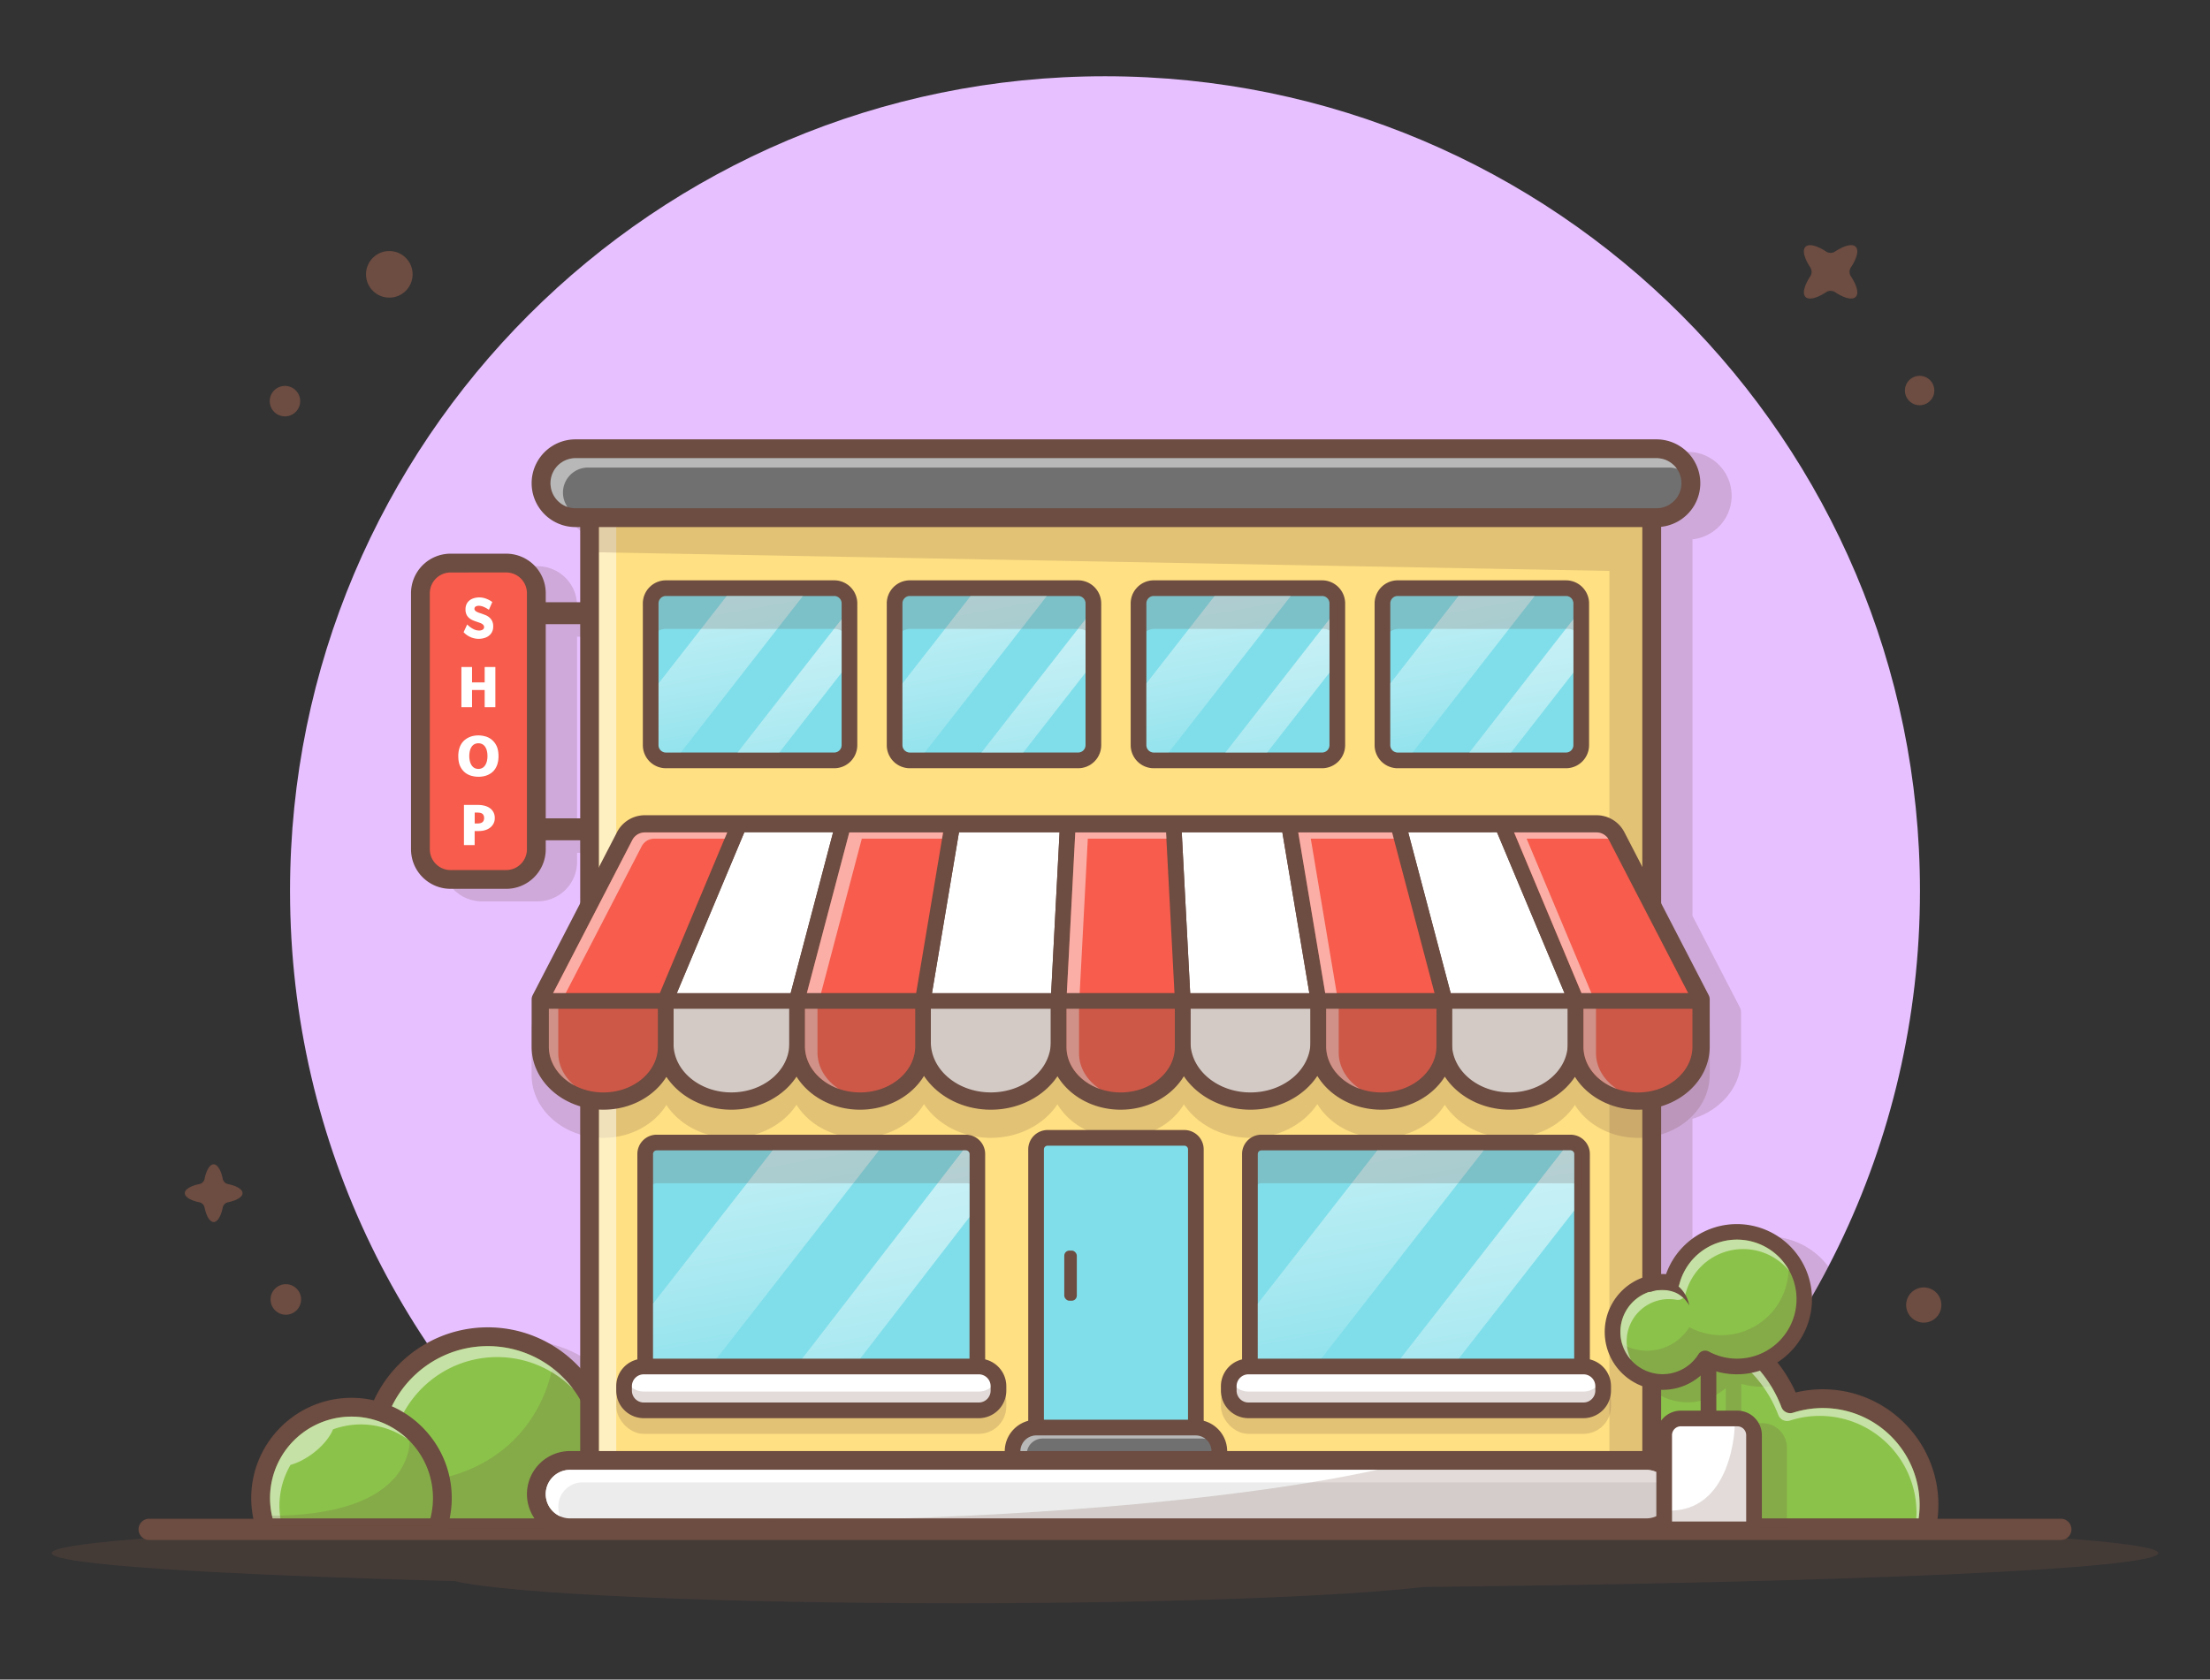 <svg id="Layer_1" data-name="Layer 1" xmlns="http://www.w3.org/2000/svg" xmlns:xlink="http://www.w3.org/1999/xlink" viewBox="0 0 3086 2346"><rect x="0" y="0" width="3086" height="2346" fill="#333333" stroke="none"/><defs><clipPath id="clip-path"><rect x="911.89" y="1606.81" width="441.91" height="345.63" rx="5.06" style="fill:none"/></clipPath><linearGradient id="linear-gradient" x1="485.53" y1="920.18" x2="485.53" y2="1476.47" gradientTransform="matrix(0.67, -0.75, 0.75, 0.67, -125.11, 1249.18)" gradientUnits="userSpaceOnUse"><stop offset="0" stop-color="#fff"/><stop offset="0.1" stop-color="#fff" stop-opacity="0.98"/><stop offset="0.22" stop-color="#fff" stop-opacity="0.92"/><stop offset="0.36" stop-color="#fff" stop-opacity="0.82"/><stop offset="0.5" stop-color="#fff" stop-opacity="0.68"/><stop offset="0.65" stop-color="#fff" stop-opacity="0.51"/><stop offset="0.81" stop-color="#fff" stop-opacity="0.29"/><stop offset="0.97" stop-color="#fff" stop-opacity="0.04"/><stop offset="0.99" stop-color="#fff" stop-opacity="0"/></linearGradient><linearGradient id="linear-gradient-2" x1="585.05" y1="1089.49" x2="585.05" y2="1606.3" gradientTransform="matrix(0.67, -0.75, 0.75, 0.67, -178.31, 1353.2)" xlink:href="#linear-gradient"/><clipPath id="clip-path-2"><rect x="1756.26" y="1606.81" width="441.91" height="345.63" rx="5.06" style="fill:none"/></clipPath><linearGradient id="linear-gradient-3" x1="1316.3" y1="1071.12" x2="1316.3" y2="1627.42" gradientTransform="translate(53.45 1768.46) rotate(-48.25)" xlink:href="#linear-gradient"/><linearGradient id="linear-gradient-4" x1="1415.83" y1="1240.44" x2="1415.83" y2="1757.25" gradientTransform="translate(0.25 1872.48) rotate(-48.25)" xlink:href="#linear-gradient"/><clipPath id="clip-path-3"><rect x="919.56" y="832.44" width="255.66" height="218.75" rx="10.35" style="fill:none"/></clipPath><linearGradient id="linear-gradient-5" x1="549.88" y1="213.34" x2="549.88" y2="611.83" gradientTransform="matrix(0.67, -0.75, 0.75, 0.67, 341.09, 1035.82)" xlink:href="#linear-gradient"/><linearGradient id="linear-gradient-6" x1="621.17" y1="334.62" x2="621.17" y2="704.83" gradientTransform="translate(302.98 1110.34) rotate(-48.25)" xlink:href="#linear-gradient"/><clipPath id="clip-path-4"><rect x="1260.18" y="832.44" width="255.66" height="218.75" rx="10.35" style="fill:none"/></clipPath><linearGradient id="linear-gradient-7" x1="885" y1="274.23" x2="885" y2="672.72" gradientTransform="matrix(0.67, -0.75, 0.75, 0.67, 413.11, 1245.29)" xlink:href="#linear-gradient"/><linearGradient id="linear-gradient-8" x1="956.3" y1="395.51" x2="956.3" y2="765.72" gradientTransform="translate(375.01 1319.81) rotate(-48.25)" xlink:href="#linear-gradient"/><clipPath id="clip-path-5"><rect x="1600.79" y="832.44" width="255.66" height="218.75" rx="10.35" style="fill:none"/></clipPath><linearGradient id="linear-gradient-9" x1="1220.13" y1="335.12" x2="1220.13" y2="733.61" gradientTransform="matrix(0.67, -0.75, 0.75, 0.67, 485.14, 1454.77)" xlink:href="#linear-gradient"/><linearGradient id="linear-gradient-10" x1="1291.42" y1="456.4" x2="1291.42" y2="826.61" gradientTransform="translate(447.03 1529.28) rotate(-48.25)" xlink:href="#linear-gradient"/><clipPath id="clip-path-6"><rect x="1941.4" y="832.44" width="255.66" height="218.75" rx="10.35" style="fill:none"/></clipPath><linearGradient id="linear-gradient-11" x1="1555.25" y1="396.01" x2="1555.25" y2="794.51" gradientTransform="translate(557.17 1664.24) rotate(-48.25)" xlink:href="#linear-gradient"/><linearGradient id="linear-gradient-12" x1="1626.55" y1="517.3" x2="1626.55" y2="887.51" gradientTransform="matrix(0.67, -0.75, 0.75, 0.67, 519.06, 1738.75)" xlink:href="#linear-gradient"/></defs><g style="opacity:0.3"><path d="M3013.8,2169.34c0-27.45-658.5-49.7-1470.8-49.7S72.2,2141.89,72.2,2169.34c0,15.87,220.05,30,562.65,39.1,73.92,17.79,360.55,31,702.87,31,286.67,0,534.27-9.3,650.63-22.77C2582.93,2210.34,3013.8,2191.54,3013.8,2169.34Z" style="fill:#6d4c41"/></g><path d="M2262.72,2126C2518,1917.3,2681,1600,2681,1244.51c0-628.5-509.5-1138-1138-1138S405,616,405,1244.51C405,1600,568,1917.3,823.28,2126c212.77-4,458.25-6.35,719.72-6.35S2050,2121.94,2262.72,2126Z" style="fill:#e7c0ff"/><g style="opacity:0.2"><path d="M2262.72,2126a1143,1143,0,0,0,290.34-356.83,104.86,104.86,0,0,0-182.87,28q-2.4-.15-4.77-.15c-.71,0-1.4.09-2.11.11V1562.74c39.4-11.84,67.82-44.64,67.82-83.17v-66.15a13.16,13.16,0,0,0-1.47-6l-66.35-128.26V753.32a61.24,61.24,0,0,0-6.56-122.13H847.37a61.25,61.25,0,1,0,0,122.5h6.57v105H805.81V846.07a55.25,55.25,0,0,0-55.19-55.19H672.88a55.25,55.25,0,0,0-55.19,55.19v357.74A55.25,55.25,0,0,0,672.88,1259h77.74a55.25,55.25,0,0,0,55.19-55.19v-12.62h48.13v88l-66.35,128.25a13.16,13.16,0,0,0-1.47,6v66.15c0,38.53,28.42,71.33,67.82,83.17v365.71a174.57,174.57,0,0,0-235.59-20.63A1144.83,1144.83,0,0,0,823.28,2126c212.77-4,458.25-6.35,719.72-6.35S2050,2121.94,2262.72,2126ZM853.94,1160.56H805.81V889.31h48.13Z" style="fill:#6d4c41"/></g><path d="M2877.65,2151.06H208.35a14.87,14.87,0,0,1,0-29.74h2669.3a14.87,14.87,0,0,1,0,29.74Z" style="fill:#6d4c41"/><path d="M681.12,1867.13A161.82,161.82,0,0,0,558,2134H804.27a161.82,161.82,0,0,0-123.15-266.87Z" style="fill:#8bc34a"/><path d="M804.27,2147.13H558a13.13,13.13,0,0,1-10-4.61A175,175,0,0,1,506.12,2029c0-96.49,78.51-175,175-175s175,78.51,175,175a175,175,0,0,1-41.86,113.52A13.15,13.15,0,0,1,804.27,2147.13Zm-240.08-26.25H798.06A148.72,148.72,0,0,0,829.87,2029c0-82-66.72-148.75-148.75-148.75S532.37,1947,532.37,2029A148.77,148.77,0,0,0,564.19,2120.88Z" style="fill:#6d4c41"/><g style="opacity:0.2"><path d="M773,1899.94s-17.5,196.87-275.63,170.62l31.57,64.84h232.6v-61.85l22.65-31.36s43.5-8.81,43.5-13.19-8.75-96.25-8.75-96.25Z" style="fill:#6d4c41"/></g><g style="opacity:0.5"><path d="M545.5,2044.31c0-82,66.73-148.75,148.75-148.75a148.28,148.28,0,0,1,106.23,44.77,148.62,148.62,0,0,0-119.36-60.08c-82,0-148.75,66.73-148.75,148.75a148.75,148.75,0,0,0,31.82,91.88h2.56A148.74,148.74,0,0,1,545.5,2044.31Z" style="fill:#fff"/></g><path d="M617.69,2092.44A126.88,126.88,0,1,0,370.94,2134H610.69A126.79,126.79,0,0,0,617.69,2092.44Z" style="fill:#8bc34a"/><path d="M610.68,2147.13H370.94a13.13,13.13,0,0,1-12.4-8.83,139.62,139.62,0,0,1-7.73-45.86c0-77.2,62.8-140,140-140s140,62.8,140,140a139.88,139.88,0,0,1-7.72,45.86A13.14,13.14,0,0,1,610.68,2147.13Zm-230-26.25H601a113.75,113.75,0,1,0-220.28,0Z" style="fill:#6d4c41"/><g style="opacity:0.5"><path d="M490.81,1978.69a113.76,113.76,0,0,0-110.14,142.19h10.92a114.94,114.94,0,0,1-1.4-17.5,113.08,113.08,0,0,1,15.5-57.23c9.66-2.72,20.46-8.07,30.82-15.79,14-10.47,24.13-22.95,28.48-33.86a113.56,113.56,0,0,1,104.9,14.28A113.36,113.36,0,0,0,490.81,1978.69Z" style="fill:#fff"/></g><path d="M2693.63,2101.94a148.34,148.34,0,0,0-193.81-141.17,189.26,189.26,0,0,0-177-122.21c-104.51,0-189.22,84.72-189.22,189.22A188.31,188.31,0,0,0,2166.24,2134h523.87A148.57,148.57,0,0,0,2693.63,2101.94Z" style="fill:#8bc34a"/><path d="M2690.11,2147.13H2166.24a13.14,13.14,0,0,1-10.85-5.75,201.28,201.28,0,0,1-34.89-113.6c0-111.58,90.77-202.35,202.35-202.35,79.54,0,152.27,47.57,184.64,119.55a161.26,161.26,0,0,1,37.82-4.48c89,0,161.44,72.42,161.44,161.44a162.63,162.63,0,0,1-3.82,34.89A13.14,13.14,0,0,1,2690.11,2147.13Zm-516.76-26.25h505.81a135.53,135.53,0,0,0,1.34-18.94c0-74.54-60.65-135.19-135.19-135.19a135,135,0,0,0-41.47,6.51,13.12,13.12,0,0,1-16.3-7.85c-25.77-68-92-113.73-164.69-113.73-97.1,0-176.1,79-176.1,176.1A175.13,175.13,0,0,0,2173.35,2120.88Z" style="fill:#6d4c41"/><g style="opacity:0.2"><path d="M2382.11,1987.87a34.26,34.26,0,0,0-34.23,34.23V2134h147.34V2022.1a34.26,34.26,0,0,0-34.23-34.23h-29.34V1933a104.57,104.57,0,0,0,55.31.62A189.34,189.34,0,0,0,2284,1842.56a80.8,80.8,0,0,0,125.74,96.3v49Z" style="fill:#6d4c41"/></g><g style="opacity:0.5"><path d="M2545.32,1966.75a135.06,135.06,0,0,0-41.48,6.51,13.12,13.12,0,0,1-16.3-7.85c-25.77-68-91.95-113.73-164.69-113.73-76.24,0-141.3,48.71-165.74,116.63,27.22-62.14,89.29-105.69,161.36-105.69,72.74,0,138.93,45.71,164.7,113.73a13.12,13.12,0,0,0,16.3,7.85,135,135,0,0,1,41.47-6.51c74.54,0,135.19,60.64,135.19,135.18,0,2.66-.13,5.34-.29,8h3.31a134.25,134.25,0,0,0,1.35-18.94C2680.5,2027.39,2619.86,1966.75,2545.32,1966.75Z" style="fill:#fff"/></g><rect x="823.31" y="703.38" width="1483.13" height="1426.25" style="fill:#ffe082"/><path d="M2306.44,2142.75H823.31a13.11,13.11,0,0,1-13.12-13.12V703.37a13.12,13.12,0,0,1,13.12-13.12H2306.44a13.12,13.12,0,0,1,13.12,13.12V2129.63A13.11,13.11,0,0,1,2306.44,2142.75Zm-1470-26.25H2293.31V716.5H836.44Z" style="fill:#6d4c41"/><g style="opacity:0.2"><path d="M2385.91,1429.26l-117.7-227.51a43.72,43.72,0,0,0-39-23.72H900.51a43.72,43.72,0,0,0-39,23.72l-117.7,227.51a13.16,13.16,0,0,0-1.47,6v66.15c0,48.47,44.94,87.91,100.17,87.91,37.94,0,71-18.6,88-45.95,18.16,27.45,52.05,45.95,90.77,45.95s72.84-18.62,90.95-46.22c17.17,27.52,50.48,46.22,88.69,46.22,38.64,0,72.3-19.15,89.28-47.2,18.68,28.2,53.52,47.2,93.33,47.2,39.62,0,74.32-18.82,93.07-46.79,16.72,27.8,50,46.79,88.23,46.79s71.52-19,88.24-46.79c18.75,28,53.45,46.79,93.07,46.79,39.81,0,74.65-19,93.33-47.2,17,28,50.64,47.2,89.29,47.2,38.2,0,71.51-18.7,88.68-46.22,18.11,27.6,52.1,46.22,90.95,46.22s72.61-18.5,90.77-45.95c17,27.35,50.07,45.95,88,45.95,55.23,0,100.17-39.44,100.17-87.91v-66.15A13.16,13.16,0,0,0,2385.91,1429.26Z" style="fill:#6d4c41"/></g><g style="opacity:0.2"><rect x="860.5" y="1919.63" width="544.69" height="83.13" rx="38.44" style="fill:#6d4c41"/></g><g style="opacity:0.5"><polygon points="860.5 718.69 2293.31 718.69 2293.31 716.5 836.44 716.5 836.44 2116.5 860.5 2116.5 860.5 718.69" style="fill:#fff"/></g><g style="opacity:0.2"><polygon points="823.31 703.38 823.31 705.56 2247.38 705.56 2247.38 723.06 821.13 723.06 821.13 771.19 2247.38 797.44 2247.38 2129.63 2306.44 2129.63 2306.44 703.38 823.31 703.38" style="fill:#6d4c41"/></g><rect x="755.5" y="626.81" width="1605.63" height="96.25" rx="48.12" style="fill:#707070"/><path d="M2313,736.19H803.62a61.25,61.25,0,1,1,0-122.5H2313a61.25,61.25,0,0,1,0,122.5ZM803.62,639.94a35,35,0,1,0,0,70H2313a35,35,0,0,0,0-70Z" style="fill:#6d4c41"/><g style="opacity:0.5"><path d="M786.12,688.06a35,35,0,0,1,35-35H2330.5a35,35,0,0,1,11.17,1.86,35,35,0,0,0-28.67-15H803.62a35,35,0,0,0-11.17,68.14A34.83,34.83,0,0,1,786.12,688.06Z" style="fill:#fff"/></g><rect x="908.62" y="821.5" width="277.54" height="240.63" rx="21.29" style="fill:#80deea"/><path d="M1164.88,1073.06h-235a32.25,32.25,0,0,1-32.22-32.22v-198a32.26,32.26,0,0,1,32.22-32.23h235a32.26,32.26,0,0,1,32.22,32.23v198A32.25,32.25,0,0,1,1164.88,1073.06Zm-235-240.62a10.36,10.36,0,0,0-10.35,10.35v198a10.36,10.36,0,0,0,10.35,10.35h235a10.36,10.36,0,0,0,10.35-10.35v-198a10.36,10.36,0,0,0-10.35-10.35Z" style="fill:#6d4c41"/><rect x="1249.24" y="821.5" width="277.54" height="240.63" rx="21.29" style="fill:#80deea"/><path d="M1505.49,1073.06h-235a32.25,32.25,0,0,1-32.22-32.22v-198a32.26,32.26,0,0,1,32.22-32.23h235a32.26,32.26,0,0,1,32.22,32.23v198A32.25,32.25,0,0,1,1505.49,1073.06Zm-235-240.62a10.36,10.36,0,0,0-10.34,10.35v198a10.36,10.36,0,0,0,10.34,10.35h235a10.36,10.36,0,0,0,10.35-10.35v-198a10.36,10.36,0,0,0-10.35-10.35Z" style="fill:#6d4c41"/><rect x="1589.85" y="821.5" width="277.54" height="240.63" rx="21.29" style="fill:#80deea"/><path d="M1846.1,1073.06h-235a32.26,32.26,0,0,1-32.22-32.22v-198a32.27,32.27,0,0,1,32.22-32.23h235a32.27,32.27,0,0,1,32.23,32.23v198A32.26,32.26,0,0,1,1846.1,1073.06Zm-235-240.62a10.36,10.36,0,0,0-10.34,10.35v198a10.36,10.36,0,0,0,10.34,10.35h235a10.36,10.36,0,0,0,10.35-10.35v-198a10.36,10.36,0,0,0-10.35-10.35Z" style="fill:#6d4c41"/><rect x="1930.46" y="821.5" width="277.54" height="240.63" rx="21.29" style="fill:#80deea"/><path d="M2186.71,1073.06h-235a32.25,32.25,0,0,1-32.22-32.22v-198a32.26,32.26,0,0,1,32.22-32.23h235a32.27,32.27,0,0,1,32.23,32.23v198A32.26,32.26,0,0,1,2186.71,1073.06Zm-235-240.62a10.36,10.36,0,0,0-10.35,10.35v198a10.36,10.36,0,0,0,10.35,10.35h235a10.36,10.36,0,0,0,10.35-10.35v-198a10.36,10.36,0,0,0-10.35-10.35Z" style="fill:#6d4c41"/><rect x="900.95" y="1595.88" width="463.79" height="367.5" rx="16" style="fill:#80deea"/><path d="M1348.74,1974.31H916.94A27,27,0,0,1,890,1947.38V1611.87a27,27,0,0,1,26.92-26.93h431.8a27,27,0,0,1,26.93,26.93v335.51A27,27,0,0,1,1348.74,1974.31Zm-431.8-367.5a5.07,5.07,0,0,0-5.05,5.06v335.51a5.06,5.06,0,0,0,5.05,5.06h431.8a5.07,5.07,0,0,0,5.06-5.06V1611.87a5.07,5.07,0,0,0-5.06-5.06Z" style="fill:#6d4c41"/><g style="clip-path:url(#clip-path)"><rect x="1033.65" y="1332.81" width="117.11" height="704.21" transform="translate(1267.16 -315.4) rotate(37.95)" style="opacity:0.6;fill:url(#linear-gradient)"/><rect x="1184.78" y="1462.18" width="64.18" height="704.21" transform="matrix(0.79, 0.61, -0.61, 0.79, 1373.08, -364.71)" style="opacity:0.6;fill:url(#linear-gradient-2)"/></g><g style="opacity:0.2"><path d="M902.15,1668.75a16,16,0,0,1,16-16h431.8a16,16,0,0,1,14.8,10v-50.85a16,16,0,0,0-16-16H917a16,16,0,0,0-16,16v335.51a15.9,15.9,0,0,0,1.2,6Z" style="fill:#6d4c41"/></g><rect x="871.44" y="1908.69" width="522.81" height="61.25" rx="27.5" style="fill:#fff"/><path d="M1366.75,1980.88H898.94a38.49,38.49,0,0,1-38.44-38.45v-6.24a38.48,38.48,0,0,1,38.44-38.44h467.81a38.48,38.48,0,0,1,38.44,38.44v6.24A38.49,38.49,0,0,1,1366.75,1980.88Zm-467.81-61.25a16.59,16.59,0,0,0-16.57,16.56v6.24A16.59,16.59,0,0,0,898.94,1959h467.81a16.58,16.58,0,0,0,16.56-16.57v-6.24a16.58,16.58,0,0,0-16.56-16.56Z" style="fill:#6d4c41"/><g style="opacity:0.2"><path d="M1366.75,1943.69H898.94a27.5,27.5,0,0,1-25.6-17.5,27.45,27.45,0,0,0-1.9,10v6.24a27.51,27.51,0,0,0,27.5,27.51h467.81a27.51,27.51,0,0,0,27.5-27.51v-6.24a27.45,27.45,0,0,0-1.9-10A27.52,27.52,0,0,1,1366.75,1943.69Z" style="fill:#6d4c41"/></g><g style="opacity:0.2"><rect x="1704.88" y="1919.63" width="544.69" height="83.12" rx="38.44" style="fill:#6d4c41"/></g><rect x="1745.33" y="1595.88" width="463.79" height="367.5" rx="16" style="fill:#80deea"/><path d="M2193.12,1974.31h-431.8a27,27,0,0,1-26.93-26.93V1611.87a27,27,0,0,1,26.93-26.93h431.8a27,27,0,0,1,26.93,26.93v335.51A27,27,0,0,1,2193.12,1974.31Zm-431.8-367.5a5.06,5.06,0,0,0-5,5.06v335.51a5.06,5.06,0,0,0,5,5.06h431.8a5.06,5.06,0,0,0,5.05-5.06V1611.87a5.07,5.07,0,0,0-5.05-5.06Z" style="fill:#6d4c41"/><g style="clip-path:url(#clip-path-2)"><rect x="1878.03" y="1332.81" width="117.11" height="704.21" transform="translate(1445.71 -834.68) rotate(37.95)" style="opacity:0.6;fill:url(#linear-gradient-3)"/><rect x="2029.16" y="1462.18" width="64.18" height="704.21" transform="translate(1551.64 -883.99) rotate(37.95)" style="opacity:0.6;fill:url(#linear-gradient-4)"/></g><rect x="1446.75" y="1589.31" width="223.13" height="455" rx="16.15" style="fill:#80deea"/><path d="M1653.72,2055.25H1462.9a27.12,27.12,0,0,1-27.09-27.09v-422.7a27.12,27.12,0,0,1,27.09-27.08h190.82a27.12,27.12,0,0,1,27.09,27.08v422.7A27.12,27.12,0,0,1,1653.72,2055.25Zm-190.82-455a5.22,5.22,0,0,0-5.21,5.21v422.7a5.22,5.22,0,0,0,5.21,5.22h190.82a5.22,5.22,0,0,0,5.22-5.22v-422.7a5.22,5.22,0,0,0-5.22-5.21Z" style="fill:#6d4c41"/><rect x="748.94" y="2039.94" width="1596.88" height="94.06" rx="47.03" style="fill:#ececec"/><path d="M2298.78,2147.13H796a60.16,60.16,0,0,1,0-120.32H2298.78a60.16,60.16,0,0,1,0,120.32ZM796,2053.06a33.91,33.91,0,0,0,0,67.82H2298.78a33.91,33.91,0,0,0,0-67.82Z" style="fill:#6d4c41"/><path d="M779.56,2104.47a34,34,0,0,1,33.91-33.91H2316.28a33.74,33.74,0,0,1,13.56,2.85,33.94,33.94,0,0,0-31.06-20.35H796a33.9,33.9,0,0,0-13.56,65A33.74,33.74,0,0,1,779.56,2104.47Z" style="fill:#fff"/><g style="opacity:0.2"><path d="M1941.13,2048.69S1587.92,2143.13,767,2122.16H2348l-4.37-73.47-76.85-7.76Z" style="fill:#6d4c41"/></g><path d="M810.19,871.81H748.94a15.31,15.31,0,1,1,0-30.62h61.25a15.31,15.31,0,0,1,0,30.62Z" style="fill:#6d4c41"/><path d="M810.19,1173.69H748.94a15.32,15.32,0,1,1,0-30.63h61.25a15.32,15.32,0,0,1,0,30.63Z" style="fill:#6d4c41"/><path d="M2347.11,1981.31H2426a23.29,23.29,0,0,1,23.29,23.29v131.59a0,0,0,0,1,0,0H2323.82a0,0,0,0,1,0,0V2004.6A23.29,23.29,0,0,1,2347.11,1981.31Z" style="fill:#fff"/><path d="M2449.29,2147.13H2323.81a10.93,10.93,0,0,1-10.93-10.94V2004.6a34.27,34.27,0,0,1,34.23-34.23H2426a34.27,34.27,0,0,1,34.23,34.23v131.59A10.94,10.94,0,0,1,2449.29,2147.13Zm-114.54-21.88h103.6V2004.6a12.37,12.37,0,0,0-12.35-12.36h-78.89a12.37,12.37,0,0,0-12.36,12.36Z" style="fill:#6d4c41"/><path d="M2385.71,1986.37a10.94,10.94,0,0,1-10.94-10.94v-88.82a10.94,10.94,0,0,1,21.88,0v88.82A10.94,10.94,0,0,1,2385.71,1986.37Z" style="fill:#6d4c41"/><path d="M2425.36,1720.56a94,94,0,0,0-91.11,71.12,69.91,69.91,0,1,0,46.65,105.78,94,94,0,1,0,44.46-176.9Z" style="fill:#8bc34a"/><path d="M2321.68,1941.27a80.86,80.86,0,1,1,0-161.72c1.57,0,3.16,0,4.76.15a104.89,104.89,0,1,1,58,131.58A80.3,80.3,0,0,1,2321.68,1941.27Zm0-139.85a59,59,0,1,0,50,90.23,11,11,0,0,1,14.45-3.82,83.13,83.13,0,1,0-41.22-93.49,11,11,0,0,1-12.57,8.1A59.1,59.1,0,0,0,2321.68,1801.42Z" style="fill:#6d4c41"/><g style="opacity:0.2"><path d="M2495.67,1752.31A94,94,0,0,1,2359,1853.71a69.71,69.71,0,0,1-106.88,14,69.86,69.86,0,0,0,128.76,29.74,94,94,0,0,0,114.77-145.15Z" style="fill:#6d4c41"/></g><g style="opacity:0.5"><path d="M2271.44,1873.54a59.05,59.05,0,0,1,59-59,58.14,58.14,0,0,1,10.62,1,11,11,0,0,0,12.57-8.11,83,83,0,0,1,145-32,83,83,0,0,0-153.75,18.9,10.94,10.94,0,0,1-12.57,8.1,58.88,58.88,0,0,0-54.84,96.88A58.56,58.56,0,0,1,2271.44,1873.54Z" style="fill:#fff"/></g><path d="M2305.23,1781.88a52.87,52.87,0,0,1,10,1.29,72.51,72.51,0,0,1,9.05,2.53,61.45,61.45,0,0,1,16.41,8.64,45.47,45.47,0,0,1,12.12,13.23c3.23,4.91,4.85,10.5,6.15,15.8-3-4.66-6.15-9.06-10.32-12.25a37.08,37.08,0,0,0-13.15-7.16,48,48,0,0,0-14.32-2.15,54.69,54.69,0,0,0-7.15.46,30.15,30.15,0,0,0-6.35,1.35,11.31,11.31,0,1,1-3.93-21.79Z" style="fill:#6d4c41"/><g style="opacity:0.2"><path d="M2422.38,1991.81s-2.71,122.88-96.25,118.13l-2.71,32.81h127.39l-4.37-153.12Z" style="fill:#6d4c41"/></g><path d="M2256.55,1168.4a30.75,30.75,0,0,0-27.31-16.62H900.51a30.75,30.75,0,0,0-27.31,16.62L755.5,1395.91v66.16c0,41.3,39,74.78,87,74.78s87.05-33.48,87.05-74.78v-4c0,43.52,41.07,78.81,91.73,78.81h0c50.67,0,91.74-35.29,91.74-78.81v3.29c0,41.71,39.35,75.52,87.89,75.52s87.9-33.81,87.9-75.52v-5.86c0,44.94,42.41,81.38,94.72,81.38h0c52.32,0,94.73-36.44,94.73-81.38v7c0,41.08,38.76,74.38,86.57,74.38s86.58-33.3,86.58-74.38v-7c0,44.94,42.41,81.38,94.73,81.38h0c52.31,0,94.72-36.44,94.72-81.38v5.86c0,41.71,39.35,75.52,87.9,75.52s87.89-33.81,87.89-75.52V1458c0,43.52,41.07,78.81,91.74,78.81h0c50.66,0,91.73-35.29,91.73-78.81v4c0,41.3,39,74.78,87.05,74.78s87-33.48,87-74.78v-66.16Z" style="fill:#f75c4c"/><path d="M2287.21,1550c-37.93,0-71-18.59-88-45.94-18.15,27.44-52,45.94-90.77,45.94s-72.84-18.61-90.95-46.21c-17.17,27.51-50.49,46.21-88.69,46.21-38.65,0-72.3-19.14-89.28-47.19C1820.83,1531,1786,1550,1746.18,1550c-39.62,0-74.32-18.81-93.07-46.78-16.72,27.79-50,46.78-88.24,46.78s-71.51-19-88.23-46.78c-18.75,28-53.45,46.78-93.06,46.78-39.81,0-74.66-19-93.34-47.19-17,28-50.63,47.19-89.29,47.19-38.2,0-71.51-18.7-88.68-46.21-18.11,27.59-52.1,46.21-90.95,46.21s-72.61-18.5-90.77-45.94c-17,27.35-50.08,45.94-88,45.94-55.23,0-100.17-39.43-100.17-87.9v-66.16a13.19,13.19,0,0,1,1.47-6l117.7-227.51a43.72,43.72,0,0,1,39-23.72H2229.24a43.72,43.72,0,0,1,39,23.72h0l117.69,227.51a13.07,13.07,0,0,1,1.47,6v66.16C2387.37,1510.54,2342.44,1550,2287.21,1550ZM2213.29,1458v4c0,34,33.16,61.65,73.92,61.65s73.91-27.65,73.91-61.65v-63L2244.9,1174.43a17.58,17.58,0,0,0-15.66-9.53H900.51a17.6,17.6,0,0,0-15.66,9.53L768.62,1399.1v63c0,34,33.16,61.65,73.92,61.65s73.92-27.65,73.92-61.65v-4a13.13,13.13,0,1,1,26.25,0c0,36.22,35.26,65.68,78.61,65.68s78.61-29.46,78.61-65.68a13.13,13.13,0,1,1,26.25,0v3.3c0,34.4,33.54,62.38,74.77,62.38s74.77-28,74.77-62.38v-5.87a13.13,13.13,0,1,1,26.25,0c0,37.63,36.61,68.25,81.61,68.25s81.59-30.62,81.59-68.25a13.13,13.13,0,1,1,26.25,0v7c0,33.78,32.95,61.26,73.45,61.26s73.46-27.48,73.46-61.26v-7a13.13,13.13,0,1,1,26.25,0c0,37.63,36.61,68.25,81.6,68.25s81.59-30.62,81.59-68.25a13.13,13.13,0,1,1,26.25,0v5.87c0,34.4,33.54,62.38,74.77,62.38s74.78-28,74.78-62.38V1458a13.13,13.13,0,1,1,26.25,0c0,36.22,35.26,65.68,78.61,65.68S2187,1494.26,2187,1458a13.13,13.13,0,1,1,26.25,0Z" style="fill:#6d4c41"/><path d="M1288.85,1395.91v59.56c0,44.94,42.41,81.38,94.72,81.38h0c52.32,0,94.73-36.44,94.73-81.38v-59.56l12.8-244.13H1329.81Z" style="fill:#fff"/><path d="M1383.58,1547.79c-58.27,0-105.67-41.42-105.67-92.32v-59.56a11.05,11.05,0,0,1,.15-1.81L1319,1150a11,11,0,0,1,10.79-9.13h161.28a10.94,10.94,0,0,1,10.93,11.51l-12.79,243.85v59.27C1489.23,1506.37,1441.84,1547.79,1383.58,1547.79Zm-83.79-151v58.65c0,38.84,37.58,70.44,83.79,70.44s83.78-31.6,83.78-70.44v-59.56c0-.19,0-.38,0-.57l12.2-232.62H1339.06Z" style="fill:#6d4c41"/><path d="M929.59,1395.91V1458c0,43.52,41.07,78.81,91.73,78.81h0c50.67,0,91.74-35.29,91.74-78.81v-62.13l64.43-244.13H1032Z" style="fill:#fff"/><path d="M1021.32,1547.79c-56.61,0-102.67-40.27-102.67-89.75v-62.13a11,11,0,0,1,.85-4.23l102.4-244.13a10.93,10.93,0,0,1,10.09-6.71h145.5a10.93,10.93,0,0,1,10.57,13.73L1124,1397.33V1458C1124,1507.52,1077.94,1547.79,1021.32,1547.79Zm-80.8-149.68V1458c0,37.42,36.25,67.87,80.8,67.87s80.8-30.45,80.8-67.87v-62.13a11,11,0,0,1,.36-2.79l60.81-230.4h-124Z" style="fill:#6d4c41"/><path d="M1638.65,1151.78l12.8,244.13v59.56c0,44.94,42.41,81.38,94.73,81.38h0c52.31,0,94.72-36.44,94.72-81.38v-59.56l-41-244.13Z" style="fill:#fff"/><path d="M1746.18,1547.79c-58.26,0-105.66-41.42-105.66-92.32v-59.28l-12.79-243.84a10.94,10.94,0,0,1,10.92-11.51h161.29a10.93,10.93,0,0,1,10.78,9.13l41,244.13a11.05,11.05,0,0,1,.15,1.81v59.56C1851.84,1506.37,1804.44,1547.79,1746.18,1547.79Zm-96-385.07,12.2,232.62c0,.19,0,.38,0,.57v59.56c0,38.84,37.59,70.44,83.79,70.44s83.78-31.6,83.78-70.44v-58.65l-39.28-234.1Z" style="fill:#6d4c41"/><path d="M1952.26,1151.78l64.43,244.13V1458c0,43.52,41.07,78.81,91.74,78.81h0c50.66,0,91.73-35.29,91.73-78.81v-62.13l-102.4-244.13Z" style="fill:#fff"/><path d="M2108.43,1547.79c-56.62,0-102.68-40.27-102.68-89.75v-60.71l-64.06-242.76a10.92,10.92,0,0,1,10.57-13.73h145.5a11,11,0,0,1,10.09,6.71l102.4,244.13a10.8,10.8,0,0,1,.85,4.23V1458C2211.1,1507.52,2165,1547.79,2108.43,1547.79Zm-142-385.07,60.81,230.4a11,11,0,0,1,.36,2.79V1458c0,37.42,36.24,67.87,80.8,67.87s80.8-30.45,80.8-67.87v-59.93l-98.74-235.39Z" style="fill:#6d4c41"/><path d="M1113.06,1395.91v65.42c0,41.71,39.35,75.52,87.89,75.52s87.9-33.81,87.9-75.52v-65.42l41-244.13H1177.49Z" style="fill:#f75c4c"/><path d="M1201,1547.79c-54.49,0-98.83-38.78-98.83-86.45v-65.43a11,11,0,0,1,.36-2.79L1166.91,1149a11,11,0,0,1,10.58-8.15h152.32a10.94,10.94,0,0,1,10.79,12.75l-40.81,243.23v64.52C1299.79,1509,1255.45,1547.79,1201,1547.79Zm-77-150.46v64c0,35.6,34.52,64.57,77,64.57s77-29,77-64.57v-65.43a11.05,11.05,0,0,1,.15-1.81l38.83-231.38h-131Z" style="fill:#6d4c41"/><g style="opacity:0.5"><path d="M1141.5,1470.09v-64l61.91-234.61h112l1.46-8.75h-131L1124,1397.33v64c0,26.69,19.4,49.65,47,59.47C1153.07,1509,1141.5,1490.66,1141.5,1470.09Z" style="fill:#fff"/></g><path d="M755.5,1395.91v66.16c0,41.3,39,74.78,87,74.78s87.05-33.48,87.05-74.78v-66.16L1032,1151.78H900.51a30.75,30.75,0,0,0-27.31,16.62Z" style="fill:#f75c4c"/><path d="M842.54,1547.79c-54,0-98-38.46-98-85.72v-66.16a10.94,10.94,0,0,1,1.22-5l117.7-227.52a41.56,41.56,0,0,1,37-22.53H1032a10.95,10.95,0,0,1,10.09,15.17l-101.56,242.1v64C940.52,1509.33,896.57,1547.79,842.54,1547.79Zm-76.1-149.22v63.5c0,35.2,34.14,63.84,76.1,63.84s76.11-28.64,76.11-63.84v-66.16a11,11,0,0,1,.85-4.23l96-229h-115a19.72,19.72,0,0,0-17.59,10.71Z" style="fill:#6d4c41"/><g style="opacity:0.5"><path d="M779.56,1470.82v-63.5L896,1182.18a19.74,19.74,0,0,1,17.6-10.71h98.23l3.67-8.75h-115a19.75,19.75,0,0,0-17.6,10.71L766.44,1398.57v63.5c0,22.65,14.18,42.53,35.44,53.87C788.1,1504.38,779.56,1488.42,779.56,1470.82Z" style="fill:#fff"/></g><path d="M1799.94,1151.78l41,244.13v65.42c0,41.71,39.35,75.52,87.9,75.52s87.89-33.81,87.89-75.52v-65.42l-64.43-244.13Z" style="fill:#f75c4c"/><path d="M1928.79,1547.79c-54.49,0-98.83-38.78-98.83-86.45v-64.52l-40.81-243.23a10.94,10.94,0,0,1,10.79-12.75h152.32a11,11,0,0,1,10.58,8.15l64.43,244.13a11,11,0,0,1,.36,2.79v65.43C2027.63,1509,1983.29,1547.79,1928.79,1547.79Zm-115.93-385.07,38.83,231.38a11.05,11.05,0,0,1,.15,1.81v65.43c0,35.6,34.52,64.57,77,64.57s77-29,77-64.57v-64l-61.92-234.61Z" style="fill:#6d4c41"/><g style="opacity:0.5"><path d="M1869.34,1470.09v-65.43a11,11,0,0,0-.15-1.81l-38.83-231.38h115.79l-2.31-8.75h-131l38.83,231.38a11,11,0,0,1,.15,1.81v65.43c0,26.69,19.4,49.65,47,59.47C1880.91,1509,1869.34,1490.66,1869.34,1470.09Z" style="fill:#fff"/></g><path d="M2229.24,1151.78H2097.76l102.4,244.13v66.16c0,41.3,39,74.78,87.05,74.78s87-33.48,87-74.78v-66.16l-117.7-227.51A30.75,30.75,0,0,0,2229.24,1151.78Z" style="fill:#f75c4c"/><path d="M2287.21,1547.79c-54,0-98-38.46-98-85.72v-64L2087.67,1156a10.94,10.94,0,0,1,10.09-15.17h131.48a41.55,41.55,0,0,1,37,22.54L2384,1390.89a10.94,10.94,0,0,1,1.22,5v66.16C2385.19,1509.33,2341.23,1547.79,2287.21,1547.79Zm-173-385.07,96,229a10.8,10.8,0,0,1,.85,4.23v66.16c0,35.2,34.15,63.84,76.11,63.84s76.1-28.64,76.1-63.84v-63.5l-116.47-225.14a19.74,19.74,0,0,0-17.6-10.71Z" style="fill:#6d4c41"/><g style="opacity:0.5"><path d="M2228.6,1470.82v-66.16a11,11,0,0,0-.85-4.23l-96-229h113.93a19.69,19.69,0,0,0-16.4-8.75h-115l96,229a11,11,0,0,1,.85,4.23v66.16c0,26.41,19.23,49.13,46.55,58.83C2240,1509.2,2228.6,1491.12,2228.6,1470.82Z" style="fill:#fff"/></g><path d="M1491.1,1151.78l-12.8,244.13v66.56c0,41.08,38.76,74.38,86.57,74.38s86.58-33.3,86.58-74.38v-66.56l-12.8-244.13Z" style="fill:#f75c4c"/><path d="M1564.87,1547.79c-53.77,0-97.51-38.28-97.51-85.33v-66.55c0-.19,0-.38,0-.57l12.8-244.14a10.93,10.93,0,0,1,10.92-10.36h147.56a11,11,0,0,1,10.93,10.36l12.8,244.14c0,.19,0,.38,0,.57v66.55C1662.39,1509.51,1618.65,1547.79,1564.87,1547.79Zm-75.64-151.59v66.26c0,35,33.93,63.45,75.64,63.45s75.65-28.46,75.65-63.45V1396.2l-12.25-233.48H1501.48Z" style="fill:#6d4c41"/><g style="opacity:0.5"><path d="M1506.73,1471.22V1405L1519,1171.47h109.75l-.46-8.75H1501.48l-12.25,233.48v66.27c0,26.26,19.13,48.84,46.31,58.47C1518,1509.31,1506.73,1491.37,1506.73,1471.22Z" style="fill:#fff"/></g><path d="M2364.12,1409H765.63a10.94,10.94,0,1,1,0-21.87H2364.12a10.94,10.94,0,0,1,0,21.87Z" style="fill:#6d4c41"/><g style="opacity:0.3"><path d="M751.12,1396.81H2378.63v56.88l-12.43,44.67-33.51,36.27-56.88-4.38-59.08-20.49-7.6-17.74-12.07-5.52s-27,29.25-31,32.12-82.76,24.76-82.76,24.76l-51.5-40-8.87-17.73-34.2,29.13-67.13,20.27-40.53-11.4-42.77-37.19-38.3,37.19L1746.44,1539l-56.62-16.58-30.88-27.17-18.52,8.17-42.73,22.46-66.2,4.14-31.67-21.53-20.26-17.61-39.37,21.87-41.7,21.07L1325,1519.89l-33.59-29L1278.16,1506l-53.2,27.86-74.73-10.13-38-40.53-25.33,32.93L1020.19,1539l-62.49-26.71-32.93-24.07-38,40.54-68.4,6.33L762.06,1504l-13.12-48.12Z" style="fill:#6d4c41"/></g><path d="M1447.1,1994h222.42a33.17,33.17,0,0,1,33.17,33.17v10.58a0,0,0,0,1,0,0H1413.94a0,0,0,0,1,0,0v-10.58A33.17,33.17,0,0,1,1447.1,1994Z" style="fill:#707070"/><path d="M1702.69,2048.69H1413.94a10.94,10.94,0,0,1-10.94-10.94v-10.58a44.15,44.15,0,0,1,44.1-44.11h222.42a44.15,44.15,0,0,1,44.1,44.11v10.58A10.93,10.93,0,0,1,1702.69,2048.69Zm-277.81-21.88h266.86a22.24,22.24,0,0,0-22.22-21.87H1447.1A22.24,22.24,0,0,0,1424.88,2026.81Z" style="fill:#6d4c41"/><g style="opacity:0.5"><path d="M1455.85,2009.31h222.42a22.3,22.3,0,0,1,5.19.68,22,22,0,0,0-13.94-5H1447.1a22.25,22.25,0,0,0-22.22,21.87h9.25A22.28,22.28,0,0,1,1455.85,2009.31Z" style="fill:#fff"/></g><rect x="587.06" y="786.5" width="161.88" height="441.88" rx="42.07" style="fill:#f75c4c"/><path d="M706.87,1241.5H629.13a55.25,55.25,0,0,1-55.19-55.19V828.57a55.26,55.26,0,0,1,55.19-55.2h77.74a55.26,55.26,0,0,1,55.19,55.2v357.74A55.25,55.25,0,0,1,706.87,1241.5ZM629.13,799.62a29,29,0,0,0-28.94,29v357.74a29,29,0,0,0,28.94,28.94h77.74a29,29,0,0,0,28.94-28.94V828.57a29,29,0,0,0-28.94-29Z" style="fill:#6d4c41"/><path d="M682.69,851.78a37.8,37.8,0,0,0-7.27-4.1,17.48,17.48,0,0,0-6.62-1.52,8.73,8.73,0,0,0-4.53,1,3.59,3.59,0,0,0-1.73,3.3,3.34,3.34,0,0,0,.72,2.12,6.67,6.67,0,0,0,2,1.65,21.09,21.09,0,0,0,2.85,1.36c1.07.43,2.22.83,3.45,1.21q3,1,6.06,2.25a20.14,20.14,0,0,1,5.54,3.21,15.77,15.77,0,0,1,4,5.05,16.9,16.9,0,0,1,1.56,7.71,16.57,16.57,0,0,1-1.69,7.75,15.44,15.44,0,0,1-4.53,5.37,19.34,19.34,0,0,1-6.5,3.14A28.06,28.06,0,0,1,657.28,890a29.35,29.35,0,0,1-9.91-6.94l5-10.84a32.65,32.65,0,0,0,8.31,6.26,18,18,0,0,0,8.15,2.25,10,10,0,0,0,5.06-1.16,4.11,4.11,0,0,0,2.09-3.66,4.3,4.3,0,0,0-.77-2.53,7.54,7.54,0,0,0-2-1.92,13.81,13.81,0,0,0-3-1.45l-3.58-1.24c-2-.64-4-1.37-5.94-2.17a20.6,20.6,0,0,1-5.33-3.13,14.67,14.67,0,0,1-3.86-4.86,16.33,16.33,0,0,1-1.48-7.42,16.64,16.64,0,0,1,1.6-7.59,14.53,14.53,0,0,1,4.3-5.18,18.46,18.46,0,0,1,6.18-3,26.92,26.92,0,0,1,16.62.77,34.73,34.73,0,0,1,8.71,4.69Z" style="fill:#fff"/><path d="M691.72,931.66v56.11H676.79v-24H659.13v24H644.28V931.66h14.85v21.51h17.66V931.66Z" style="fill:#fff"/><path d="M668,1027.19a37.67,37.67,0,0,1,9.19,1.24,24.28,24.28,0,0,1,16.14,13.37q2.76,5.61,2.77,14.37a36.75,36.75,0,0,1-1.29,10.27,26.94,26.94,0,0,1-3.45,7.63,22,22,0,0,1-5,5.34,26,26,0,0,1-6,3.37,28.56,28.56,0,0,1-6.34,1.72,40.94,40.94,0,0,1-6,.49,38.54,38.54,0,0,1-9.15-1.21,24.91,24.91,0,0,1-9.11-4.37,24.47,24.47,0,0,1-7-8.79q-2.81-5.62-2.81-14.45a36.78,36.78,0,0,1,1.29-10.28,26.42,26.42,0,0,1,3.49-7.63,22.43,22.43,0,0,1,5.06-5.33,27.81,27.81,0,0,1,5.94-3.42,28.56,28.56,0,0,1,6.3-1.8A37.4,37.4,0,0,1,668,1027.19Zm-12.68,28.9a30.91,30.91,0,0,0,.72,6.7,18.5,18.5,0,0,0,2.25,5.74,11.75,11.75,0,0,0,3.93,4,12,12,0,0,0,11.56,0,11.85,11.85,0,0,0,3.93-4,18.5,18.5,0,0,0,2.25-5.74,30.91,30.91,0,0,0,.72-6.7,31.74,31.74,0,0,0-.72-6.87,18.07,18.07,0,0,0-2.25-5.7,11.6,11.6,0,0,0-3.93-3.89,12.25,12.25,0,0,0-11.56,0,11.51,11.51,0,0,0-3.93,3.89,18.07,18.07,0,0,0-2.25,5.7A31.74,31.74,0,0,0,655.32,1056.09Z" style="fill:#fff"/><path d="M647.85,1124.32H667.6a36.64,36.64,0,0,1,8.59,1,22.75,22.75,0,0,1,7.42,3.17,16.11,16.11,0,0,1,7.27,14.12,16.14,16.14,0,0,1-2,8.27,17.49,17.49,0,0,1-5.18,5.66,21.93,21.93,0,0,1-7.14,3.25,30.57,30.57,0,0,1-7.83,1h-5.94v19.59H647.85ZM666,1150.25a23.25,23.25,0,0,0,4-.32,8.59,8.59,0,0,0,3.13-1.16,6,6,0,0,0,2.08-2.33,8.32,8.32,0,0,0,.77-3.82,8.51,8.51,0,0,0-.77-3.89,6,6,0,0,0-2.08-2.33,8.21,8.21,0,0,0-3.13-1.12,25.7,25.7,0,0,0-4-.28h-3.13v15.25Z" style="fill:#fff"/><g style="clip-path:url(#clip-path-3)"><rect x="973.11" y="648.1" width="83.89" height="504.45" transform="translate(768.34 -433.86) rotate(37.95)" style="opacity:0.6;fill:url(#linear-gradient-5)"/><rect x="1081.37" y="740.77" width="45.97" height="504.45" transform="translate(844.21 -469.18) rotate(37.95)" style="opacity:0.6;fill:url(#linear-gradient-6)"/></g><g style="clip-path:url(#clip-path-4)"><rect x="1313.72" y="648.1" width="83.89" height="504.45" transform="translate(840.36 -643.33) rotate(37.95)" style="opacity:0.6;fill:url(#linear-gradient-7)"/><rect x="1421.98" y="740.77" width="45.97" height="504.45" transform="translate(916.24 -678.65) rotate(37.95)" style="opacity:0.6;fill:url(#linear-gradient-8)"/></g><g style="clip-path:url(#clip-path-5)"><rect x="1654.33" y="648.1" width="83.89" height="504.45" transform="translate(912.39 -852.8) rotate(37.95)" style="opacity:0.6;fill:url(#linear-gradient-9)"/><rect x="1762.59" y="740.77" width="45.97" height="504.45" transform="translate(988.27 -888.13) rotate(37.95)" style="opacity:0.6;fill:url(#linear-gradient-10)"/></g><g style="clip-path:url(#clip-path-6)"><rect x="1994.95" y="648.1" width="83.89" height="504.45" transform="translate(984.42 -1062.28) rotate(37.95)" style="opacity:0.6;fill:url(#linear-gradient-11)"/><rect x="2103.21" y="740.77" width="45.97" height="504.45" transform="translate(1060.29 -1097.6) rotate(37.95)" style="opacity:0.6;fill:url(#linear-gradient-12)"/></g><g style="opacity:0.2"><path d="M1164.88,821.5h-235a21.29,21.29,0,0,0-21.29,21.29v56.87a21.28,21.28,0,0,1,21.29-21.28h235a21.28,21.28,0,0,1,21.28,21.28V842.79A21.29,21.29,0,0,0,1164.88,821.5Z" style="fill:#6d4c41"/></g><g style="opacity:0.2"><path d="M1506.13,821.5h-235a21.29,21.29,0,0,0-21.29,21.29v56.87a21.28,21.28,0,0,1,21.29-21.28h235a21.28,21.28,0,0,1,21.28,21.28V842.79A21.29,21.29,0,0,0,1506.13,821.5Z" style="fill:#6d4c41"/></g><g style="opacity:0.2"><path d="M1847.38,821.5h-235a21.29,21.29,0,0,0-21.29,21.29v56.87a21.28,21.28,0,0,1,21.29-21.28h235a21.28,21.28,0,0,1,21.28,21.28V842.79A21.29,21.29,0,0,0,1847.38,821.5Z" style="fill:#6d4c41"/></g><g style="opacity:0.2"><path d="M2188.63,821.5h-235a21.28,21.28,0,0,0-21.28,21.29v56.87a21.27,21.27,0,0,1,21.28-21.28h235a21.28,21.28,0,0,1,21.28,21.28V842.79A21.29,21.29,0,0,0,2188.63,821.5Z" style="fill:#6d4c41"/></g><g style="opacity:0.2"><path d="M1746.52,1668.75a16,16,0,0,1,16-16h431.79a16,16,0,0,1,14.8,10v-50.85a16,16,0,0,0-16-16h-431.8a16,16,0,0,0-16,16v335.51a15.89,15.89,0,0,0,1.19,6Z" style="fill:#6d4c41"/></g><rect x="1715.81" y="1908.69" width="522.81" height="61.25" rx="27.5" style="fill:#fff"/><path d="M2211.12,1980.88h-467.8a38.5,38.5,0,0,1-38.45-38.45v-6.24a38.49,38.49,0,0,1,38.45-38.44h467.8a38.48,38.48,0,0,1,38.44,38.44v6.24A38.49,38.49,0,0,1,2211.12,1980.88Zm-467.8-61.25a16.58,16.58,0,0,0-16.57,16.56v6.24a16.58,16.58,0,0,0,16.57,16.57h467.8a16.59,16.59,0,0,0,16.57-16.57v-6.24a16.59,16.59,0,0,0-16.57-16.56Z" style="fill:#6d4c41"/><g style="opacity:0.2"><path d="M2211.12,1943.69h-467.8a27.49,27.49,0,0,1-25.6-17.5,27.25,27.25,0,0,0-1.91,10v6.24a27.51,27.51,0,0,0,27.51,27.51h467.8a27.51,27.51,0,0,0,27.51-27.51v-6.24a27.45,27.45,0,0,0-1.91-10A27.49,27.49,0,0,1,2211.12,1943.69Z" style="fill:#6d4c41"/></g><rect x="1486.13" y="1746.81" width="17.5" height="70" rx="7.14" style="fill:#6d4c41"/><g style="opacity:0.2"><path d="M571.75,2004.94S589,2120,368.2,2117.14L382,2130.89H604.56l17.5-58.14-17.5-52.5Z" style="fill:#6d4c41"/></g><circle cx="399.13" cy="1815.05" r="21.34" style="fill:#6d4c41"/><circle cx="2686.31" cy="1822.82" r="24.61" style="fill:#6d4c41"/><circle cx="2680.52" cy="545.48" r="20.54" style="fill:#6d4c41"/><path d="M2591.23,414.76c4.74-4.75,1.75-16-6.64-28.79a11.34,11.34,0,0,1,0-12.49c8.39-12.77,11.38-24,6.64-28.79s-16-1.75-28.79,6.64a11.38,11.38,0,0,1-12.49,0c-12.77-8.39-24-11.38-28.79-6.64s-1.75,16,6.64,28.79a11.38,11.38,0,0,1,0,12.49c-8.39,12.77-11.38,24-6.64,28.79s16,1.75,28.79-6.64a11.38,11.38,0,0,1,12.49,0C2575.21,416.51,2586.48,419.5,2591.23,414.76Z" style="fill:#6d4c41"/><path d="M298.36,1706.9c5.46,0,10.22-8.21,12.74-20.38a9.23,9.23,0,0,1,7.18-7.18c12.17-2.52,20.38-7.28,20.38-12.74s-8.21-10.22-20.38-12.74a9.24,9.24,0,0,1-7.18-7.19c-2.52-12.17-7.28-20.37-12.74-20.37s-10.22,8.2-12.74,20.37a9.25,9.25,0,0,1-7.19,7.19c-12.17,2.52-20.37,7.28-20.37,12.74s8.2,10.22,20.37,12.74a9.24,9.24,0,0,1,7.19,7.18C288.14,1698.69,292.9,1706.9,298.36,1706.9Z" style="fill:#6d4c41"/><circle cx="543.62" cy="383.18" r="32.56" style="fill:#6d4c41"/><circle cx="397.91" cy="560.3" r="21.28" style="fill:#6d4c41"/></svg>